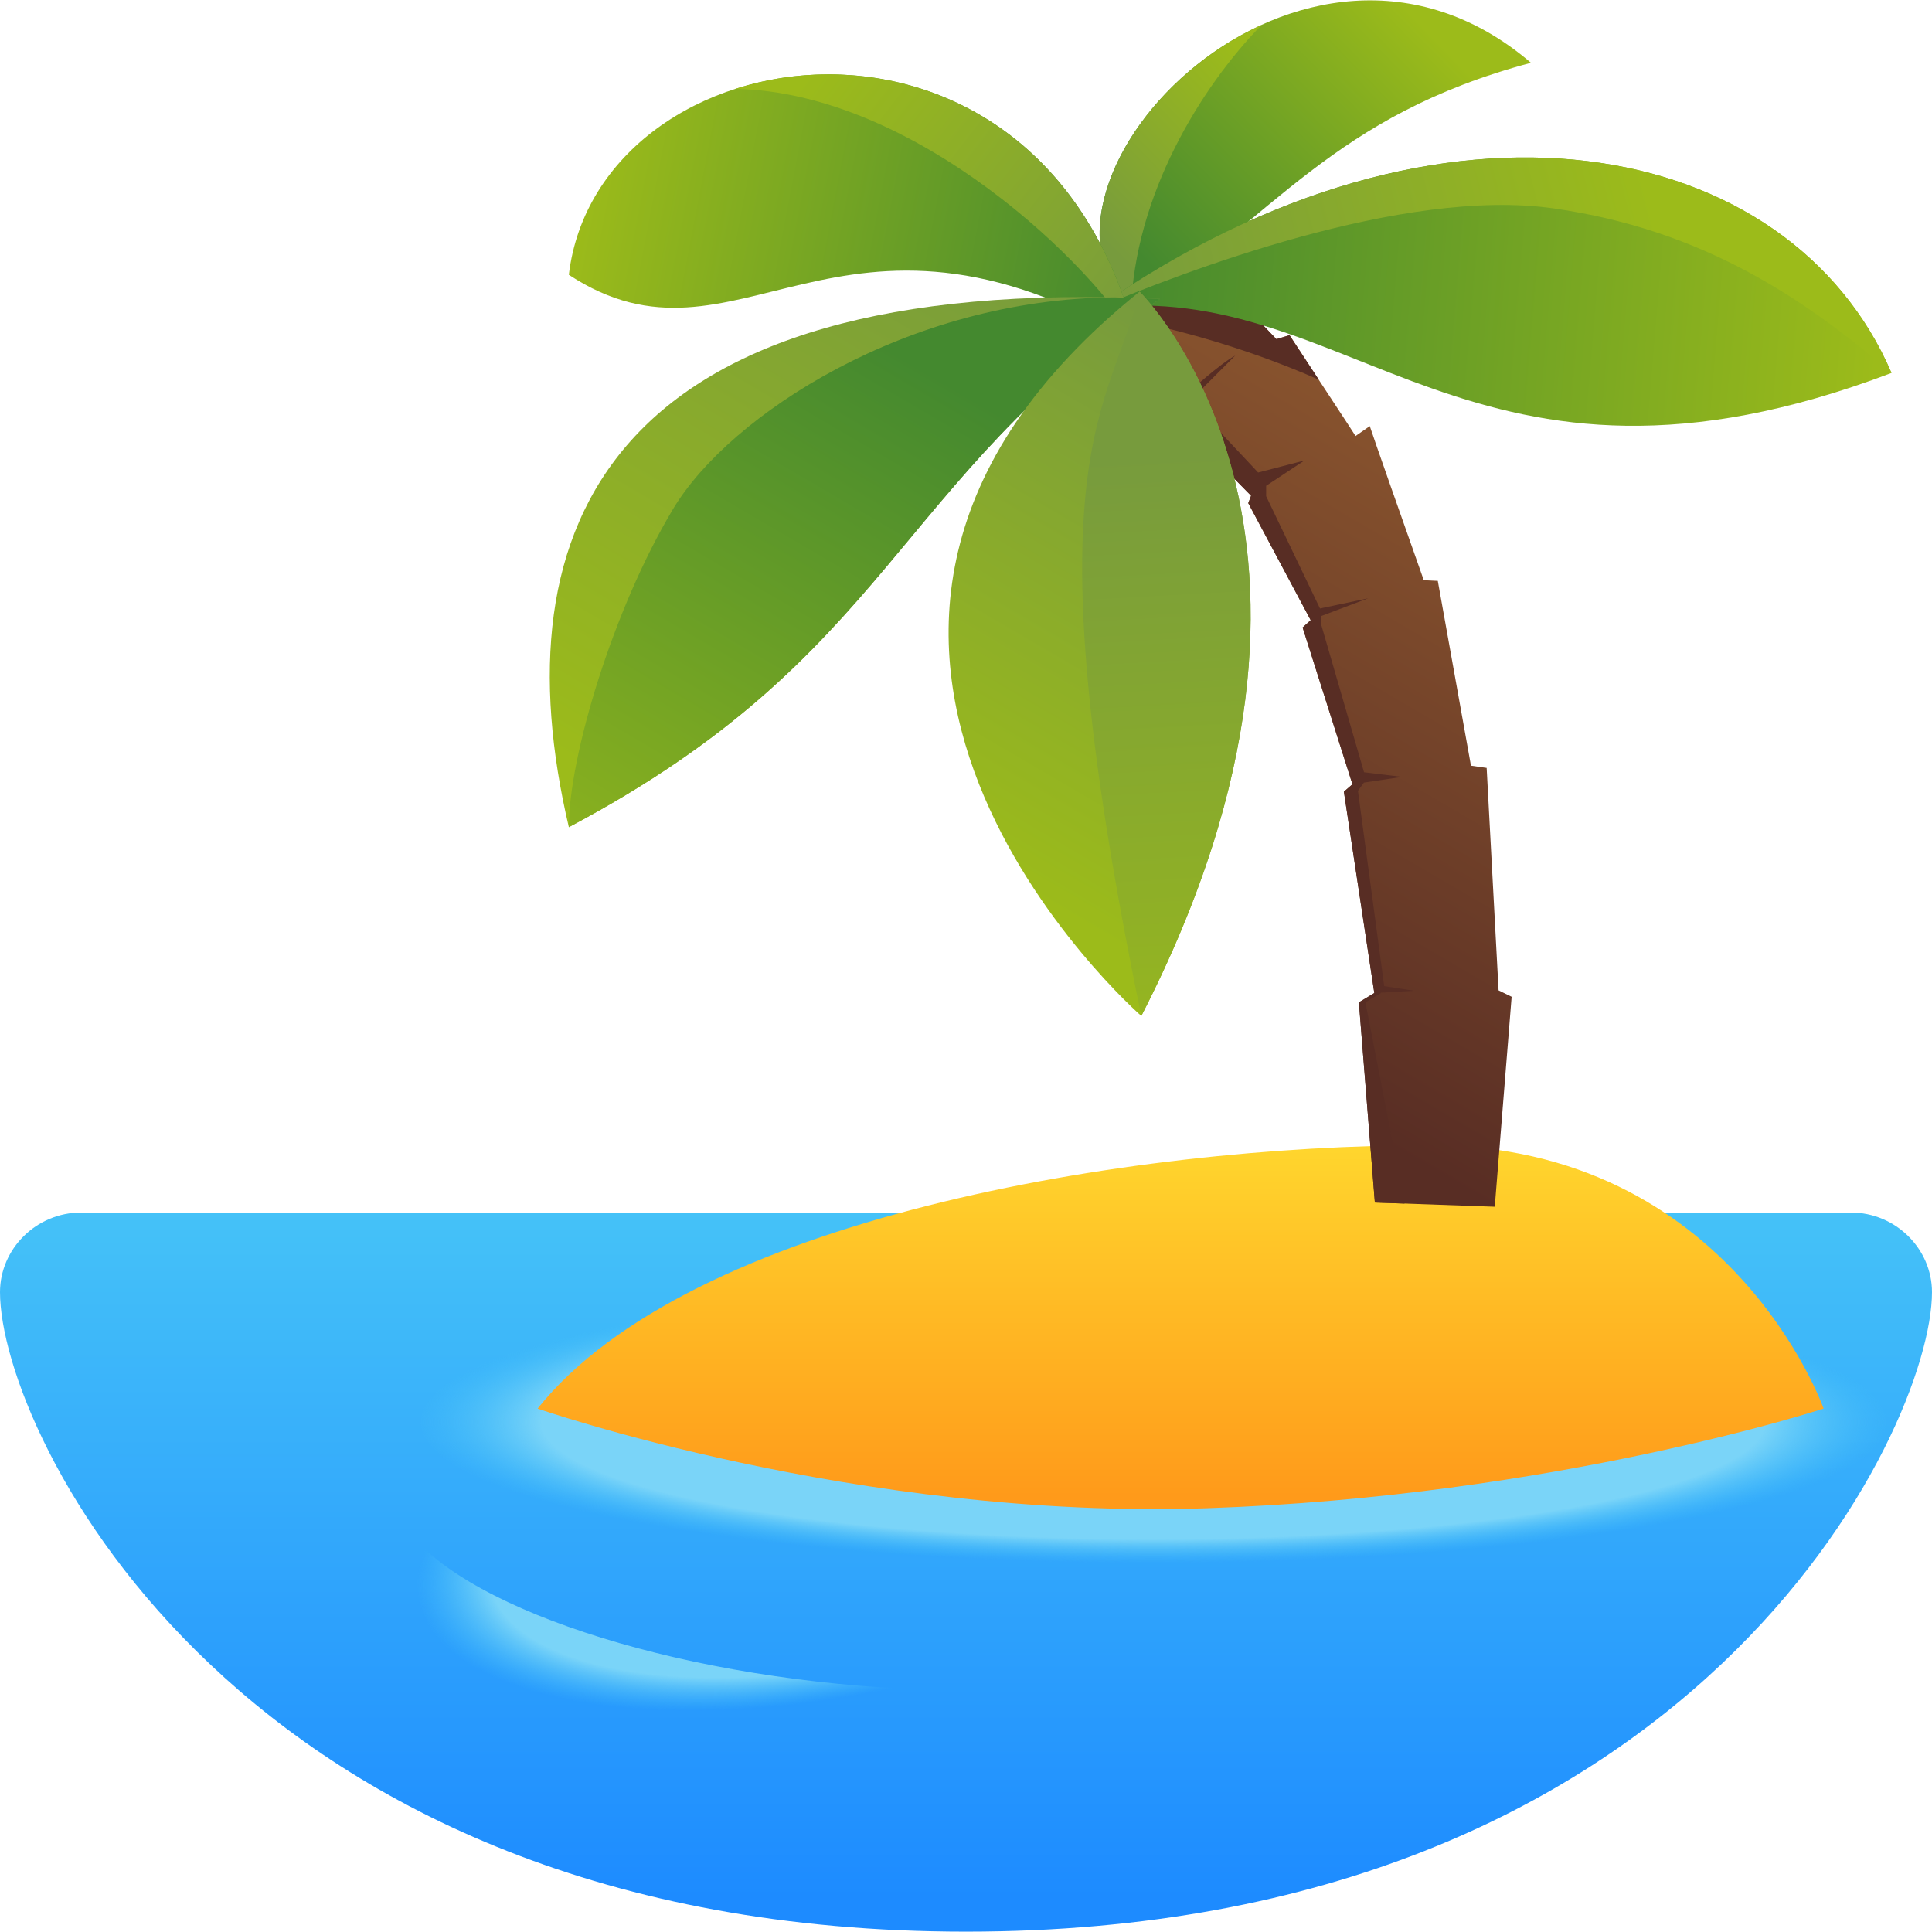 <?xml version="1.0" encoding="iso-8859-1"?>
<!-- Generator: Adobe Illustrator 24.1.2, SVG Export Plug-In . SVG Version: 6.00 Build 0)  -->
<svg version="1.1" xmlns="http://www.w3.org/2000/svg" xmlns:xlink="http://www.w3.org/1999/xlink" x="0px" y="0px"
	 viewBox="0 0 128 128" style="enable-background:new 0 0 128 128;" xml:space="preserve">
<g id="_x31_F3DD">
	<g id="_x31_F3DD_1_">
		<g>
			<linearGradient id="SVGID_1_" gradientUnits="userSpaceOnUse" x1="64" y1="80.243" x2="64" y2="125.748">
				<stop  offset="4.528621e-07" style="stop-color:#45C2F8"/>
				<stop  offset="1" style="stop-color:#1D8BFF"/>
			</linearGradient>
			<path style="fill:url(#SVGID_1_);" d="M122.612,80.332c2.995,0,5.388,2.417,5.388,5.277c0,9.081-15.711,42.368-64,42.368
				c-48.145,0-64-33.045-64-42.368c0-2.859,2.394-5.277,5.388-5.277H122.612z"/>
			
				<radialGradient id="SVGID_2_" cx="92.524" cy="94.2" r="46.01" gradientTransform="matrix(1.061 0 0 0.203 -21.77 75.091)" gradientUnits="userSpaceOnUse">
				<stop  offset="0.83" style="stop-color:#7AD4F8"/>
				<stop  offset="1" style="stop-color:#45C2F8;stop-opacity:0"/>
			</radialGradient>
			<ellipse style="fill:url(#SVGID_2_);" cx="76.418" cy="94.2" rx="48.533" ry="9.6"/>
			
				<radialGradient id="SVGID_3_" cx="55.428" cy="100.632" r="28.231" fx="56.208" fy="100.498" gradientTransform="matrix(0.982 -0.19 0.079 0.408 -6.95 70.108)" gradientUnits="userSpaceOnUse">
				<stop  offset="0.83" style="stop-color:#7AD4F8"/>
				<stop  offset="1" style="stop-color:#45C2F8;stop-opacity:0"/>
			</radialGradient>
			<path style="fill:url(#SVGID_3_);" d="M27.885,102.376c5.366,5.366,20.826,9.6,36.115,9.6
				C64,111.976,24.303,121.043,27.885,102.376z"/>
		</g>
		<linearGradient id="SVGID_4_" gradientUnits="userSpaceOnUse" x1="78.218" y1="76.2" x2="78.218" y2="99.135">
			<stop  offset="4.528621e-07" style="stop-color:#FFD52D"/>
			<stop  offset="1" style="stop-color:#FF9A1A"/>
		</linearGradient>
		<path style="fill:url(#SVGID_4_);" d="M35.618,93.322c0,0,21.221,7.388,44.329,6.602c23.108-0.786,40.871-6.602,40.871-6.602
			s-6.131-17.449-26.094-17.449S45.679,80.746,35.618,93.322z"/>
		<g>
			<linearGradient id="SVGID_5_" gradientUnits="userSpaceOnUse" x1="76.544" y1="67.07" x2="98.331" y2="29.83">
				<stop  offset="4.528621e-07" style="stop-color:#582D24"/>
				<stop  offset="1" style="stop-color:#89542E"/>
			</linearGradient>
			<path style="fill:url(#SVGID_5_);" d="M99.284,65.614l-0.789-14.737l-1.046-0.149c-0.216-1.251,0.818,4.531-2.191-12.244
				l-0.929-0.044c-4.09-11.588-3.058-8.727-3.577-10.209l-0.943,0.657c-0.065-0.103-0.026-0.067-4.375-6.681l-0.868,0.264
				l-3.665-3.829l-0.916,0.515c-2.437-1.318-4.192-1.601-4.471-1.642L74.365,25.3l-0.098-0.016c0.054,0.011,1.619,0.372,3.777,2.07
				l0,0v0.57l4.841,4.916c0.001,0.001,0.001,0.002,0.002,0.003l-0.186,0.491l4.13,7.743c0.002,0.004,0.003,0.009,0.004,0.013
				l-0.533,0.482L89.6,51.947c0.001,0.005,0.002,0.01,0.003,0.014l-0.567,0.492l2.013,13.314c0,0.008,0.001,0.016,0.001,0.024
				l-1.02,0.617l1.059,13.262l7.943,0.28l1.118-13.911L99.284,65.614z"/>
			<path style="fill:#582D24;" d="M90.464,66.409l1.025-0.617l-0.015-0.024l2.22-0.127l-1.987-0.307l-1.739-12.941l0.396-0.544
				l2.523-0.378l-2.515-0.307l-2.828-9.744v-0.61l3.107-1.173l-3.198,0.676l-3.568-7.439v-0.688l2.543-1.679l-3.074,0.799
				l-4.067-4.334l-0.139-0.722l2.685-2.69c-1.025,0.553-3.074,2.428-3.074,2.428l-4.091-2.735L74.365,25.3l-0.098-0.016
				c0.054,0.011,1.619,0.372,3.777,2.07l0,0v0.57l4.841,4.916c0.001,0.001,0.001,0.002,0.002,0.003l-0.186,0.491l4.13,7.743
				c0.002,0.004,0.003,0.009,0.004,0.013l-0.533,0.482L89.6,51.947c0.001,0.005,0.002,0.01,0.003,0.014l-0.567,0.492l2.013,13.314
				c0,0.008,0.001,0.016,0.001,0.024l-1.02,0.617l1.059,13.262l1.968,0.07L90.464,66.409z"/>
			<path style="fill:#582D24;" d="M87.369,25.152c-0.523-0.797-1.156-1.761-1.935-2.946l-0.868,0.264l-3.665-3.829l-0.916,0.515
				c-2.437-1.318-4.192-1.601-4.471-1.642l-0.549,3.72C77.268,21.692,82.084,22.828,87.369,25.152z"/>
		</g>
		<g>
			<g>
				<linearGradient id="SVGID_6_" gradientUnits="userSpaceOnUse" x1="93.581" y1="1.008" x2="76.381" y2="17.808">
					<stop  offset="4.528621e-07" style="stop-color:#9CBB1A"/>
					<stop  offset="1" style="stop-color:#44892F"/>
				</linearGradient>
				<path style="fill:url(#SVGID_6_);" d="M74.928,20.601c9.497-6.218,13.361-12.939,26.502-16.442
					C86.294-8.779,66.322,12.003,74.928,20.601z"/>
				<linearGradient id="SVGID_7_" gradientUnits="userSpaceOnUse" x1="84.217" y1="5.439" x2="73.249" y2="16.153">
					<stop  offset="4.528621e-07" style="stop-color:#9CBB1A"/>
					<stop  offset="1" style="stop-color:#779B3D"/>
				</linearGradient>
				<path style="fill:url(#SVGID_7_);" d="M74.928,20.601c0.235-7.688,4.652-14.852,8.645-18.937
					C75.099,5.535,69.664,15.342,74.928,20.601z"/>
			</g>
			<g>
				<linearGradient id="SVGID_8_" gradientUnits="userSpaceOnUse" x1="124.633" y1="20.994" x2="73.633" y2="16.728">
					<stop  offset="4.528621e-07" style="stop-color:#9CBB1A"/>
					<stop  offset="1" style="stop-color:#44892F"/>
				</linearGradient>
				<path style="fill:url(#SVGID_8_);" d="M72.661,20.416c17.036-2.046,24.81,14.859,52.657,4.293
					C118.608,9.099,95.75,4.315,72.661,20.416z"/>
				<linearGradient id="SVGID_9_" gradientUnits="userSpaceOnUse" x1="110.622" y1="17.586" x2="75.222" y2="26.786">
					<stop  offset="4.528621e-07" style="stop-color:#9CBB1A"/>
					<stop  offset="1" style="stop-color:#779B3D"/>
				</linearGradient>
				<path style="fill:url(#SVGID_9_);" d="M102.933,13.807c10,1.431,16.667,6.036,22.385,10.902c0,0,0,0,0,0
					C118.608,9.099,95.75,4.315,72.661,20.416C78.323,18.055,92.933,12.376,102.933,13.807z"/>
			</g>
			<g>
				<linearGradient id="SVGID_10_" gradientUnits="userSpaceOnUse" x1="38.878" y1="10.507" x2="75.212" y2="17.441">
					<stop  offset="4.528621e-07" style="stop-color:#9CBB1A"/>
					<stop  offset="1" style="stop-color:#44892F"/>
				</linearGradient>
				<path style="fill:url(#SVGID_10_);" d="M37.687,18.206c11.229,7.371,17.741-7.262,37.644,4.483
					C69.133-2.466,39.622,1.968,37.687,18.206z"/>
				<linearGradient id="SVGID_11_" gradientUnits="userSpaceOnUse" x1="53.864" y1="4.348" x2="76.131" y2="21.614">
					<stop  offset="4.528621e-07" style="stop-color:#9CBB1A"/>
					<stop  offset="1" style="stop-color:#779B3D"/>
				</linearGradient>
				<path style="fill:url(#SVGID_11_);" d="M48.727,5.887c12.05,0.24,23.846,11.864,26.604,16.802
					C71.445,6.919,58.399,2.781,48.727,5.887z"/>
			</g>
			<g>
				<linearGradient id="SVGID_12_" gradientUnits="userSpaceOnUse" x1="42.305" y1="53.2" x2="65.216" y2="14.037">
					<stop  offset="4.528621e-07" style="stop-color:#9CBB1A"/>
					<stop  offset="1" style="stop-color:#779B3D"/>
				</linearGradient>
				<path style="fill:url(#SVGID_12_);" d="M37.687,54.802c21.473-11.38,21.401-22.754,39.165-35
					C40.26,18.068,33.019,34.933,37.687,54.802z"/>
				<linearGradient id="SVGID_13_" gradientUnits="userSpaceOnUse" x1="37.179" y1="67.003" x2="61.869" y2="24.8">
					<stop  offset="4.528621e-07" style="stop-color:#9CBB1A"/>
					<stop  offset="1" style="stop-color:#44892F"/>
				</linearGradient>
				<path style="fill:url(#SVGID_13_);" d="M76.853,19.801c-1.038-0.049-2.046-0.079-3.038-0.098
					C60.153,19.794,48.326,27.499,44.6,33.709c-4,6.667-6.913,16.452-6.913,21.092C59.16,43.422,59.089,32.048,76.853,19.801z"/>
			</g>
			<g>
				<linearGradient id="SVGID_14_" gradientUnits="userSpaceOnUse" x1="65.476" y1="57.816" x2="84.434" y2="25.412">
					<stop  offset="4.528621e-07" style="stop-color:#9CBB1A"/>
					<stop  offset="1" style="stop-color:#779B3D"/>
				</linearGradient>
				<path style="fill:url(#SVGID_14_);" d="M75.498,19.321c-28.533,22.976,0.117,47.989,0.117,47.989
					C91.978,35.433,75.498,19.321,75.498,19.321z"/>
				<linearGradient id="SVGID_15_" gradientUnits="userSpaceOnUse" x1="79.288" y1="76.275" x2="76.755" y2="30.075">
					<stop  offset="4.528621e-07" style="stop-color:#9CBB1A"/>
					<stop  offset="1" style="stop-color:#779B3D"/>
				</linearGradient>
				<path style="fill:url(#SVGID_15_);" d="M75.498,19.321c-1.965,7.989-7.534,11.055,0.117,47.989
					C91.978,35.433,75.498,19.321,75.498,19.321z"/>
			</g>
		</g>
	</g>
</g>
<g id="Layer_1">
</g>
</svg>
